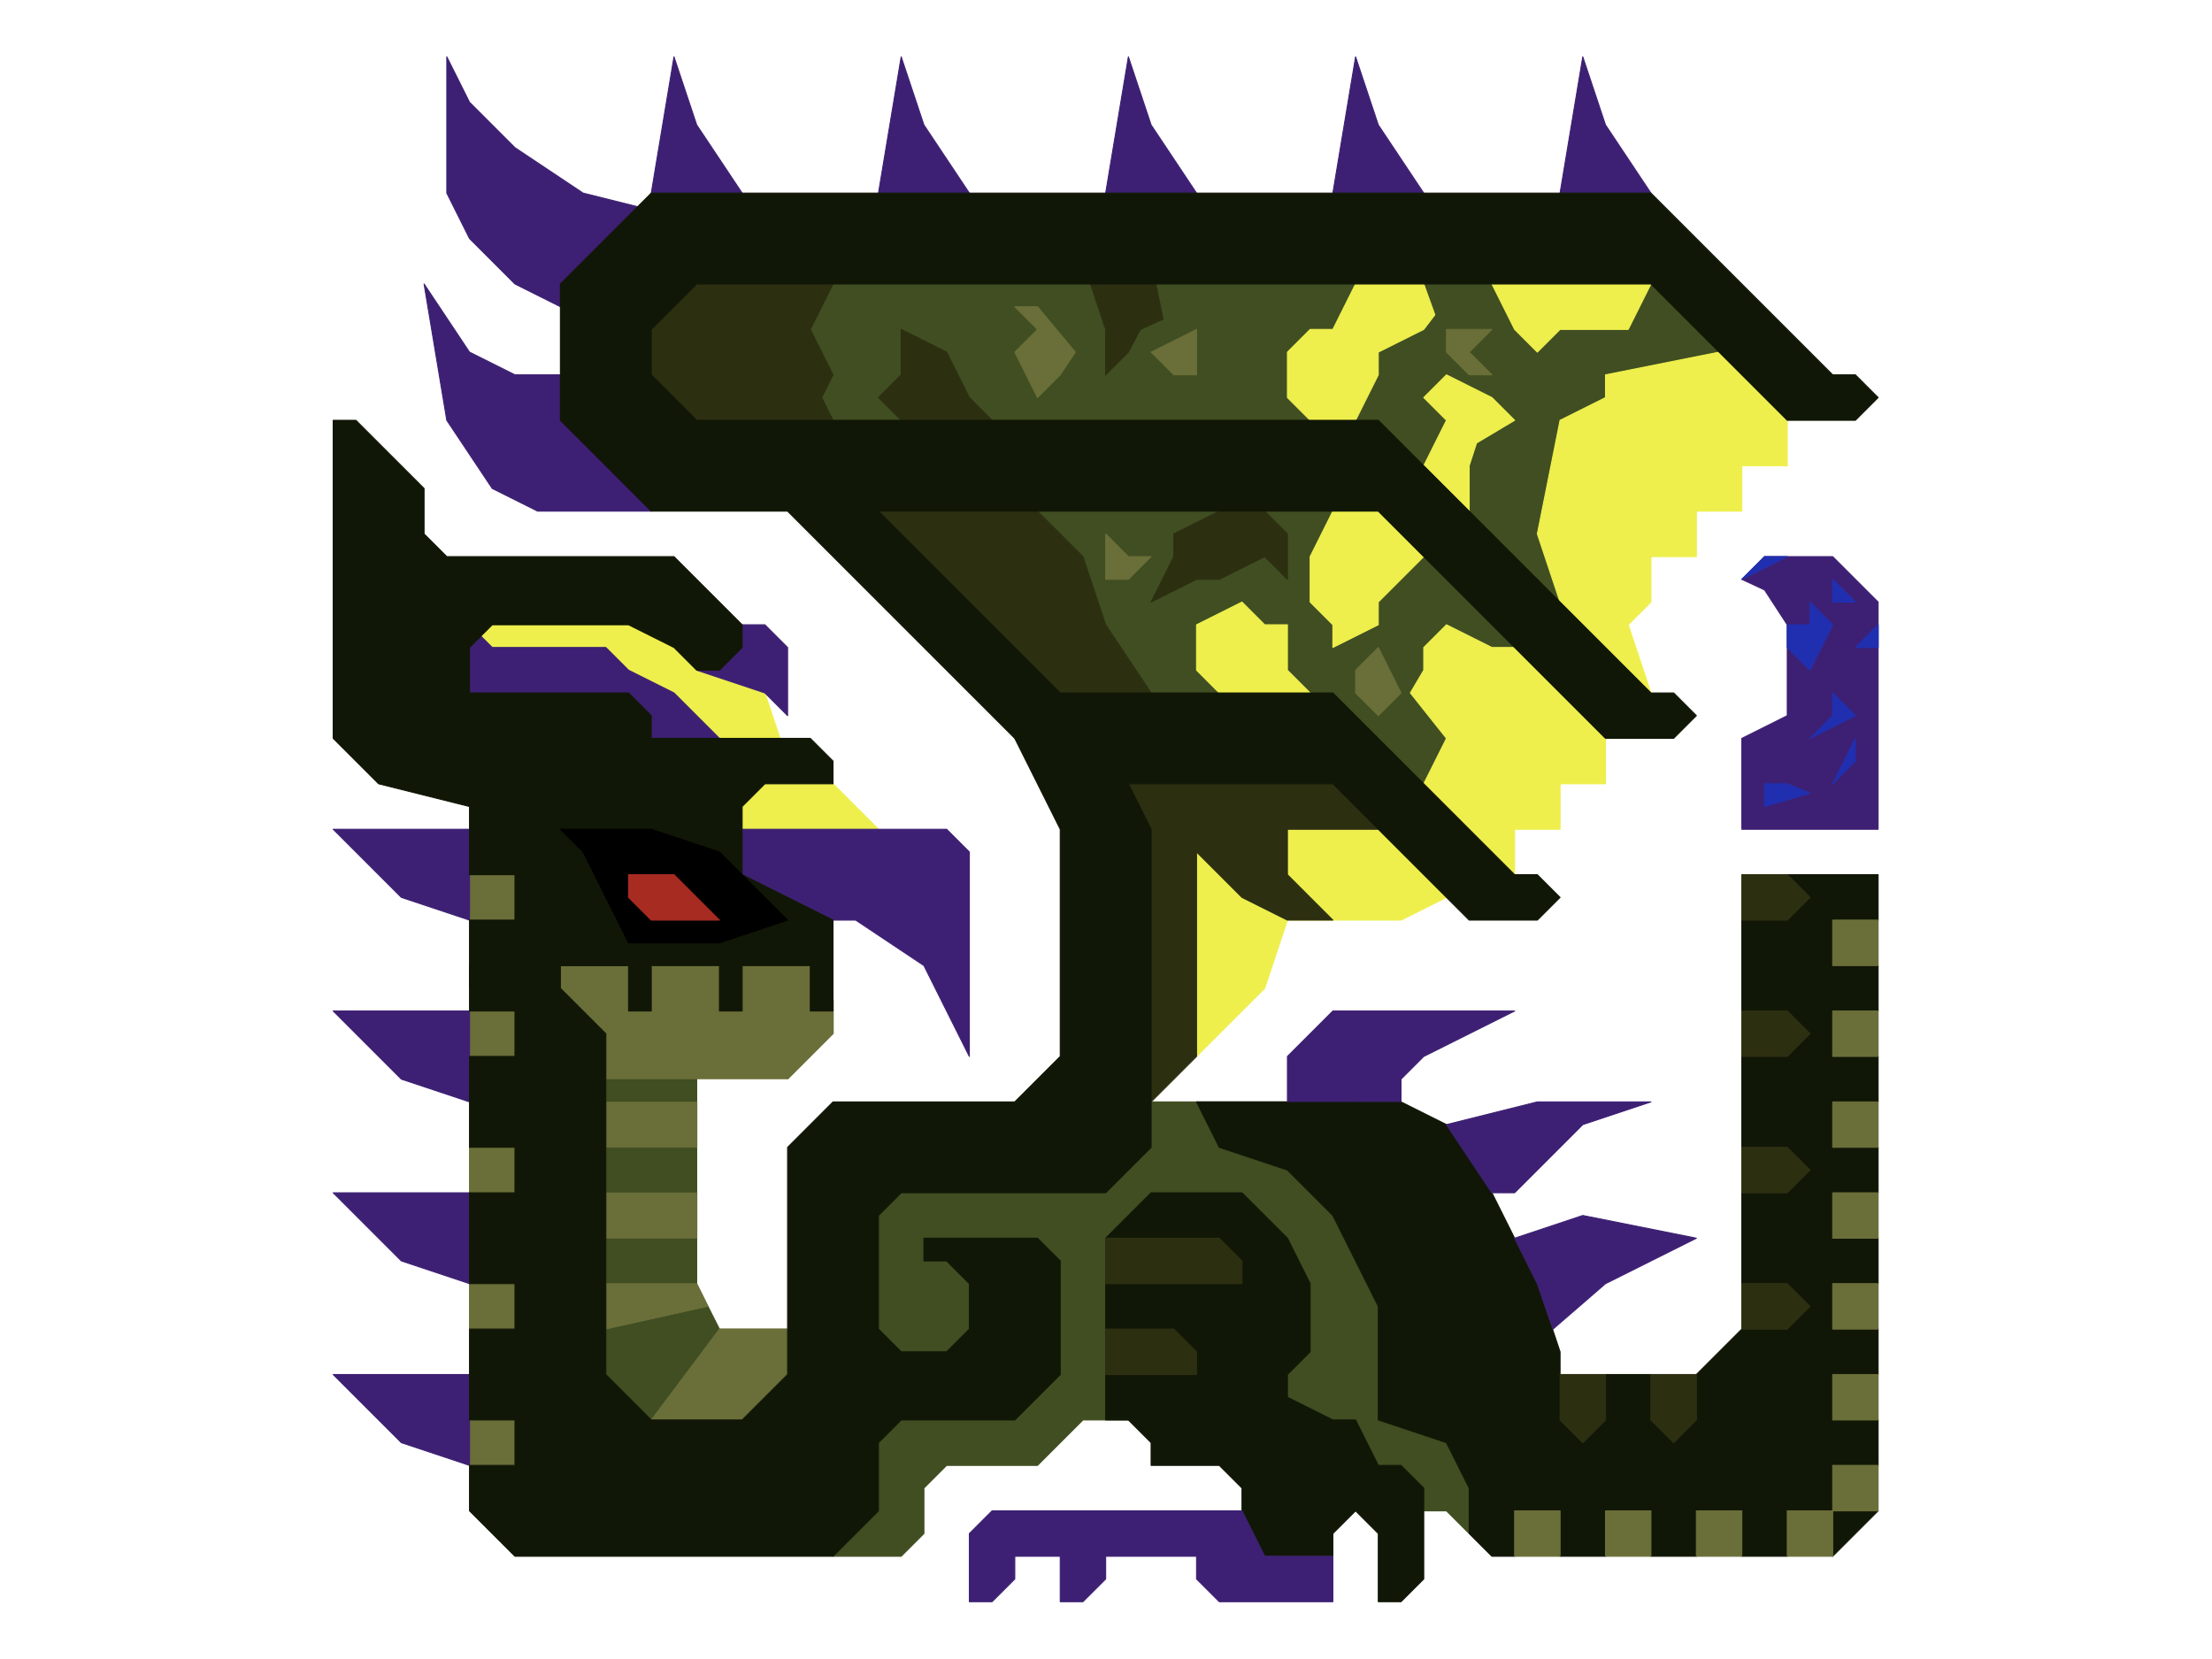 <?xml version="1.0" encoding="UTF-8" standalone="no"?>
<!DOCTYPE svg PUBLIC "-//W3C//DTD SVG 1.1//EN" "http://www.w3.org/Graphics/SVG/1.1/DTD/svg11.dtd">
<svg width="100%" height="100%" viewBox="0 0 4634 3475" version="1.1" xmlns="http://www.w3.org/2000/svg" xmlns:xlink="http://www.w3.org/1999/xlink" xml:space="preserve" xmlns:serif="http://www.serif.com/" style="fill-rule:evenodd;clip-rule:evenodd;stroke-linecap:round;stroke-linejoin:round;stroke-miterlimit:1.5;">
    <g transform="matrix(2.083,0,0,2.083,0,0)">
        <g id="Layer11">
            <g transform="matrix(1,0,0,1,-30.5,-11.45)">
                <path d="M662.65,342.75L754.05,251.35L1713.75,274.2L1850.85,411.3L1599.5,662.65L1530.95,891.15L1348.15,754.05L1073.95,731.2L822.6,479.85L662.65,457L662.65,342.75Z" style="fill:rgb(64,78,34);stroke:rgb(64,78,34);stroke-width:1px;"/>
            </g>
            <g transform="matrix(1,0,0,1,-30.5,-11.45)">
                <path d="M1188.2,1119.65L1393.85,1119.65L1553.8,1530.95L1508.1,1553.8L1485.25,1530.95L1302.45,1530.95L1279.6,1462.4L1188.2,1439.55L1119.65,1439.55L1073.95,1485.25L982.55,1485.25L959.7,1508.1L959.7,1553.8L936.85,1576.65L868.3,1576.65L891.15,1142.5L1119.65,1119.65L1188.2,1119.65Z" style="fill:rgb(64,78,34);stroke:rgb(64,78,34);stroke-width:1px;"/>
            </g>
            <g transform="matrix(1,0,0,1,-30.5,-11.45)">
                <path d="M685.5,1439.55L639.8,1393.85L639.8,1348.15L742.503,1325.3L754.05,1348.15L685.5,1439.55Z" style="fill:rgb(64,78,34);stroke:rgb(64,78,34);stroke-width:1px;"/>
            </g>
            <g transform="matrix(1,0,0,1,-30.5,-11.45)">
                <rect x="639.8" y="1085.4" width="91.4" height="217.05" style="fill:rgb(64,78,34);stroke:rgb(64,78,34);stroke-width:1px;"/>
            </g>
        </g>
        <g id="Layer9">
            <g transform="matrix(1,0,0,1,-30.5,-11.45)">
                <path d="M1599.5,616.95L1576.65,548.4L1599.5,434.15L1645.2,411.3L1645.2,388.45L1759.45,365.6L1828,434.15L1828,479.85L1782.3,479.85L1782.3,525.55L1736.6,525.55L1736.6,571.25L1690.9,571.25L1690.9,616.95L1668.05,639.8L1690.9,708.35L1599.5,616.95Z" style="fill:rgb(238,239,77);stroke:rgb(238,239,77);stroke-width:1px;"/>
            </g>
            <g transform="matrix(1,0,0,1,-30.5,-11.45)">
                <path d="M1690.9,297.05L1668.05,342.75L1599.5,342.75L1576.65,365.6L1553.8,342.75L1530.95,297.05L1690.9,297.05Z" style="fill:rgb(238,239,77);stroke:rgb(238,239,77);stroke-width:1px;"/>
            </g>
            <g transform="matrix(1,0,0,1,-30.5,-11.45)">
                <path d="M1462.4,479.85L1485.25,434.15L1462.4,411.3L1485.25,388.45L1530.95,411.3L1553.8,434.15L1515.52,457L1508.1,479.85L1508.1,525.55L1462.4,479.85Z" style="fill:rgb(238,239,77);stroke:rgb(238,239,77);stroke-width:1px;"/>
            </g>
            <g transform="matrix(1,0,0,1,-30.5,-11.45)">
                <path d="M1325.3,411.3L1348.15,434.15L1393.85,434.15L1416.7,388.45L1416.7,365.6L1462.4,342.75L1473.59,328.09L1462.4,297.05L1393.85,297.05L1371,342.75L1348.15,342.75L1325.3,365.6L1325.3,411.3Z" style="fill:rgb(238,239,77);stroke:rgb(238,239,77);stroke-width:1px;"/>
            </g>
            <g transform="matrix(1,0,0,1,-30.5,-11.45)">
                <path d="M1645.2,754.05L1645.2,799.75L1599.5,799.75L1599.5,845.45L1553.8,845.45L1553.8,891.15L1462.4,799.75L1485.25,754.05L1448.94,708.35L1462.4,685.5L1462.4,662.65L1485.25,639.8L1530.95,662.65L1553.8,662.65L1645.2,754.05Z" style="fill:rgb(238,239,77);stroke:rgb(238,239,77);stroke-width:1px;"/>
            </g>
            <g transform="matrix(1,0,0,1,-30.5,-11.45)">
                <path d="M1371,525.55L1348.15,571.25L1348.15,616.95L1371,639.8L1371,662.65L1416.7,639.8L1416.7,616.95L1439.55,594.1L1462.4,571.25L1416.7,525.55L1371,525.55Z" style="fill:rgb(238,239,77);stroke:rgb(238,239,77);stroke-width:1px;"/>
            </g>
            <g transform="matrix(1,0,0,1,-30.5,-11.45)">
                <path d="M1256.75,708.35L1233.9,685.5L1233.9,639.8L1279.6,616.95L1302.45,639.8L1325.3,639.8L1325.3,685.5L1348.15,708.35L1256.75,708.35Z" style="fill:rgb(238,239,77);stroke:rgb(238,239,77);stroke-width:1px;"/>
            </g>
            <g transform="matrix(1,0,0,1,-30.5,-11.45)">
                <path d="M1485.25,914L1439.55,936.85L1371,936.85L1325.3,936.85L1302.45,1005.4L1233.9,1073.95L1233.9,845.45L1416.7,845.45L1485.25,914Z" style="fill:rgb(238,239,77);stroke:rgb(238,239,77);stroke-width:1px;"/>
            </g>
        </g>
        <g id="Layer18">
            <g transform="matrix(1,0,0,1,-30.5,-11.45)">
                <path d="M1919.4,891.15L1919.4,936.85L1873.7,936.85L1873.7,982.55L1919.4,982.55L1919.4,1028.25L1873.7,1028.25L1873.7,1073.95L1919.4,1073.95L1919.4,1119.65L1873.7,1119.65L1873.7,1165.35L1919.4,1165.35L1919.4,1211.05L1873.7,1211.05L1873.7,1256.75L1919.4,1256.75L1919.4,1302.45L1873.7,1302.45L1873.7,1348.15L1919.4,1348.15L1919.4,1393.85L1873.7,1393.85L1873.7,1439.55L1919.4,1439.55L1919.4,1485.25L1873.7,1485.25L1873.7,1530.95L1828,1530.95L1828,1576.65L1782.3,1576.65L1782.3,1530.95L1736.6,1530.95L1736.6,1576.65L1690.9,1576.65L1690.9,1530.95L1645.2,1530.95L1645.2,1576.65L1599.5,1576.65L1599.5,1530.95L1553.8,1530.95L1553.8,1576.65L1530.95,1576.65L1508.1,1553.8L1508.1,1508.1L1485.25,1462.4L1416.7,1439.55L1416.7,1325.3L1371,1233.9L1325.3,1188.2L1256.75,1165.35L1233.9,1119.65L1439.55,1119.65L1485.25,1142.5L1530.95,1211.05L1576.65,1302.45L1599.5,1371L1599.5,1439.55L1622.35,1462.4L1645.2,1439.55L1645.2,1393.85L1690.9,1393.85L1690.9,1439.55L1713.75,1462.4L1736.6,1439.55L1736.6,1393.85L1782.3,1348.15L1828,1348.15L1850.85,1325.3L1828,1302.45L1782.3,1302.45L1782.3,1211.05L1828,1211.05L1850.85,1188.2L1828,1165.35L1782.3,1165.35L1782.3,1073.95L1828,1073.95L1850.85,1051.1L1828,1028.25L1782.3,1028.25L1782.3,936.85L1828,936.85L1850.85,914L1828,891.15L1919.4,891.15ZM1873.7,1576.65L1873.7,1530.95L1919.4,1530.95L1873.7,1576.65Z" style="fill:rgb(17,23,6);stroke:rgb(17,23,6);stroke-width:1px;"/>
            </g>
            <g transform="matrix(1,0,0,1,-30.5,-11.45)">
                <path d="M1188.2,1211.05L1279.6,1211.05L1325.3,1256.75L1348.15,1302.45L1348.15,1371L1325.3,1393.85L1325.3,1416.7L1371,1439.55L1393.85,1439.55L1416.7,1485.25L1439.55,1485.25L1462.4,1508.1L1462.4,1599.5L1439.55,1622.35L1416.7,1622.35L1416.7,1553.8L1393.85,1530.95L1371,1553.8L1371,1576.65L1302.45,1576.65L1279.6,1530.95L1279.6,1508.1L1256.75,1485.25L1188.2,1485.25L1188.2,1462.4L1165.35,1439.55L1142.5,1439.55L1142.5,1256.75L1188.2,1211.05Z" style="fill:rgb(17,23,6);stroke:rgb(17,23,6);stroke-width:1px;"/>
            </g>
        </g>
        <g id="Layer13">
            <g transform="matrix(1,0,0,1,-30.5,-11.45)">
                <path d="M868.3,297.05L845.45,342.75L868.3,388.45L856.875,411.3L868.3,434.15L685.5,457L662.65,297.05L822.6,251.35L868.3,297.05Z" style="fill:rgb(45,47,17);stroke:rgb(45,47,17);stroke-width:1px;"/>
            </g>
            <g transform="matrix(1,0,0,1,-30.5,-11.45)">
                <path d="M959.7,457L914,411.3L936.85,388.45L936.85,342.75L982.55,365.6L1005.4,411.3L1028.25,434.15L959.7,457Z" style="fill:rgb(45,47,17);stroke:rgb(45,47,17);stroke-width:1px;"/>
            </g>
            <g transform="matrix(1,0,0,1,-30.5,-11.45)">
                <path d="M1119.65,274.2L1142.5,342.75L1142.5,388.45L1165.35,365.6L1177.43,342.75L1200.28,332.418L1188.2,274.2L1119.65,274.2Z" style="fill:rgb(45,47,17);stroke:rgb(45,47,17);stroke-width:1px;"/>
            </g>
            <g transform="matrix(1,0,0,1,-30.5,-11.45)">
                <path d="M1073.95,525.55L1119.65,571.25L1142.5,639.8L1188.2,708.35L1096.8,731.2L868.3,525.55L1028.25,502.7L1073.95,525.55Z" style="fill:rgb(45,47,17);stroke:rgb(45,47,17);stroke-width:1px;"/>
            </g>
            <g transform="matrix(1,0,0,1,-30.5,-11.45)">
                <path d="M1256.75,525.55L1211.05,548.4L1211.05,571.25L1188.2,616.95L1233.9,594.1L1256.75,594.1L1302.45,571.25L1325.3,594.1L1325.3,548.4L1302.45,525.55L1256.75,525.55Z" style="fill:rgb(45,47,17);stroke:rgb(45,47,17);stroke-width:1px;"/>
            </g>
            <g transform="matrix(1,0,0,1,-30.5,-11.45)">
                <path d="M1416.7,845.45L1325.3,845.45L1325.3,891.15L1371,936.85L1325.3,936.85L1279.6,914L1233.9,868.3L1233.9,1073.95L1188.2,1119.65L1165.35,799.75L1371,799.75L1416.7,845.45Z" style="fill:rgb(45,47,17);stroke:rgb(45,47,17);stroke-width:1px;"/>
            </g>
            <g transform="matrix(1,0,0,1,-30.5,-11.45)">
                <path d="M1142.5,1256.75L1256.75,1256.75L1279.6,1279.6L1279.6,1302.45L1142.5,1302.45L1142.5,1256.75Z" style="fill:rgb(45,47,17);stroke:rgb(45,47,17);stroke-width:1px;"/>
            </g>
            <g transform="matrix(1,0,0,1,-30.5,-11.45)">
                <path d="M1142.5,1348.15L1211.05,1348.15L1233.9,1371L1233.9,1393.85L1142.5,1393.85L1142.5,1348.15Z" style="fill:rgb(45,47,17);stroke:rgb(45,47,17);stroke-width:1px;"/>
            </g>
            <g transform="matrix(1,0,0,1,-30.5,-11.45)">
                <path d="M1599.5,1393.85L1599.5,1439.55L1622.35,1462.4L1645.2,1439.55L1645.2,1393.85L1599.5,1393.85Z" style="fill:rgb(45,47,17);stroke:rgb(45,47,17);stroke-width:1px;"/>
            </g>
            <g transform="matrix(1,0,0,1,60.9,-11.45)">
                <path d="M1599.5,1393.85L1599.5,1439.55L1622.35,1462.4L1645.2,1439.55L1645.2,1393.85L1599.5,1393.85Z" style="fill:rgb(45,47,17);stroke:rgb(45,47,17);stroke-width:1px;"/>
            </g>
            <g transform="matrix(6.12323e-17,-1,1,6.12323e-17,357.95,2936.2)">
                <path d="M1599.5,1393.85L1599.5,1439.55L1622.35,1462.4L1645.2,1439.55L1645.2,1393.85L1599.5,1393.85Z" style="fill:rgb(45,47,17);stroke:rgb(45,47,17);stroke-width:1px;"/>
            </g>
            <g transform="matrix(6.12323e-17,-1,1,6.12323e-17,357.95,2799.1)">
                <path d="M1599.5,1393.85L1599.5,1439.55L1622.35,1462.4L1645.2,1439.55L1645.2,1393.85L1599.5,1393.85Z" style="fill:rgb(45,47,17);stroke:rgb(45,47,17);stroke-width:1px;"/>
            </g>
            <g transform="matrix(6.12323e-17,-1,1,6.12323e-17,357.95,2662)">
                <path d="M1599.5,1393.85L1599.5,1439.55L1622.35,1462.4L1645.2,1439.55L1645.2,1393.85L1599.5,1393.85Z" style="fill:rgb(45,47,17);stroke:rgb(45,47,17);stroke-width:1px;"/>
            </g>
            <g transform="matrix(6.12323e-17,-1,1,6.12323e-17,357.95,2524.9)">
                <path d="M1599.5,1393.85L1599.5,1439.55L1622.35,1462.4L1645.2,1439.55L1645.2,1393.85L1599.5,1393.85Z" style="fill:rgb(45,47,17);stroke:rgb(45,47,17);stroke-width:1px;"/>
            </g>
        </g>
        <g id="Layer17">
            <g transform="matrix(1,0,0,1,-30.5,-11.45)">
                <path d="M502.7,685.5L502.7,662.65L525.55,639.8L662.65,639.8L708.35,662.65L731.2,685.5L754.05,685.5L799.75,708.35L822.6,776.9L685.5,776.9L502.7,685.5Z" style="fill:rgb(238,239,77);stroke:rgb(238,239,77);stroke-width:1px;"/>
            </g>
            <g transform="matrix(1,0,0,1,-30.5,-11.45)">
                <path d="M776.9,822.6L799.75,799.75L868.3,799.75L914,845.45L776.9,845.45L776.9,822.6Z" style="fill:rgb(238,239,77);stroke:rgb(238,239,77);stroke-width:1px;"/>
            </g>
        </g>
        <g id="Layer10">
            <g transform="matrix(1,0,0,1,-30.5,-11.45)">
                <path d="M1188.2,365.6L1233.9,342.75L1233.9,388.45L1211.05,388.45L1188.2,365.6Z" style="fill:rgb(106,110,56);stroke:rgb(106,110,56);stroke-width:1px;"/>
            </g>
            <g transform="matrix(1,0,0,1,-99.05,-57.15)">
                <path d="M1553.8,411.3L1553.8,388.45L1599.5,388.45L1576.65,411.3L1599.5,434.15L1576.65,434.15L1553.8,411.3Z" style="fill:rgb(106,110,56);stroke:rgb(106,110,56);stroke-width:1px;"/>
            </g>
            <g transform="matrix(1,0,0,1,-30.5,-11.45)">
                <path d="M1051.1,319.9L1073.95,319.9L1112,365.6L1096.8,388.45L1073.95,411.3L1051.1,365.6L1073.95,342.75L1051.1,319.9Z" style="fill:rgb(106,110,56);stroke:rgb(106,110,56);stroke-width:1px;"/>
            </g>
            <g transform="matrix(1,0,0,1,-30.5,-11.45)">
                <path d="M1393.85,708.35L1393.85,685.5L1416.7,662.65L1439.55,708.35L1416.7,731.2L1393.85,708.35Z" style="fill:rgb(106,110,56);stroke:rgb(106,110,56);stroke-width:1px;"/>
            </g>
            <g transform="matrix(1,0,0,1,-30.5,-11.45)">
                <path d="M1142.5,594.1L1165.35,594.1L1188.2,571.25L1165.35,571.25L1142.5,548.4L1142.5,594.1Z" style="fill:rgb(106,110,56);stroke:rgb(106,110,56);stroke-width:1px;"/>
            </g>
            <g transform="matrix(1,0,0,1,-30.5,-11.45)">
                <rect x="1553.8" y="1530.95" width="45.7" height="45.7" style="fill:rgb(106,110,56);stroke:rgb(106,110,56);stroke-width:1px;"/>
            </g>
            <g transform="matrix(1,0,0,1,-1081.6,-102.85)">
                <rect x="1553.8" y="1530.95" width="45.7" height="45.7" style="fill:rgb(106,110,56);stroke:rgb(106,110,56);stroke-width:1px;"/>
            </g>
            <g transform="matrix(1,0,0,1,-1081.6,-239.95)">
                <rect x="1553.8" y="1530.95" width="45.7" height="45.7" style="fill:rgb(106,110,56);stroke:rgb(106,110,56);stroke-width:1px;"/>
            </g>
            <g transform="matrix(1,0,0,1,-1081.6,-377.05)">
                <rect x="1553.8" y="1530.95" width="45.7" height="45.7" style="fill:rgb(106,110,56);stroke:rgb(106,110,56);stroke-width:1px;"/>
            </g>
            <g transform="matrix(1,0,0,1,-1081.6,-514.15)">
                <rect x="1553.8" y="1530.95" width="45.7" height="45.7" style="fill:rgb(106,110,56);stroke:rgb(106,110,56);stroke-width:1px;"/>
            </g>
            <g transform="matrix(1,0,0,1,-1081.6,-651.25)">
                <rect x="1553.8" y="1530.95" width="45.7" height="45.7" style="fill:rgb(106,110,56);stroke:rgb(106,110,56);stroke-width:1px;"/>
            </g>
            <g transform="matrix(1,0,0,1,38.05,0)">
                <path d="M685.5,971.512L776.9,971.1L776.9,1016.8L662.65,1018.73L662.65,1016.8L616.95,1016.8L616.95,971.1L685.5,971.1L685.5,971.512ZM525.55,1016.8L525.55,971.1L616.95,971.997L616.95,1016.95L525.55,1016.8Z" style="fill:rgb(106,110,56);stroke:rgb(106,110,56);stroke-width:1px;"/>
            </g>
            <g transform="matrix(2,0,0,1,-2498.3,-422.75)">
                <rect x="1553.8" y="1530.95" width="45.7" height="45.7" style="fill:rgb(106,110,56);stroke:rgb(106,110,56);stroke-width:0.63px;"/>
            </g>
            <g transform="matrix(5,0,0,1,-7159.7,-514.15)">
                <path d="M1553.8,1599.5L1549.7,1563.04L1546.88,1510.95L1599.5,1519.55L1599.5,1553.8L1590.36,1599.5L1553.8,1599.5Z" style="fill:rgb(106,110,56);stroke:rgb(106,110,56);stroke-width:0.28px;"/>
            </g>
            <g transform="matrix(2,0,0,1,-2498.3,-331.35)">
                <rect x="1553.8" y="1530.95" width="45.7" height="45.7" style="fill:rgb(106,110,56);stroke:rgb(106,110,56);stroke-width:0.63px;"/>
            </g>
            <g transform="matrix(2,0,0,1,-2498.3,-239.95)">
                <path d="M1553.8,1576.65L1553.8,1530.95L1599.5,1530.95L1605.16,1553.8L1553.8,1576.65Z" style="fill:rgb(106,110,56);stroke:rgb(106,110,56);stroke-width:0.63px;"/>
            </g>
            <g transform="matrix(1,0,0,2,-853.1,-1725.2)">
                <path d="M1508.1,1576.65L1576.65,1530.95L1645.2,1530.95L1645.2,1553.8L1599.5,1576.65L1508.1,1576.65Z" style="fill:rgb(106,110,56);stroke:rgb(106,110,56);stroke-width:0.63px;"/>
            </g>
            <g transform="matrix(1,0,0,1,-30.5,-11.45)">
                <rect x="1645.2" y="1530.95" width="45.7" height="45.7" style="fill:rgb(106,110,56);stroke:rgb(106,110,56);stroke-width:1px;"/>
            </g>
            <g transform="matrix(1,0,0,1,60.9,-11.45)">
                <rect x="1645.2" y="1530.95" width="45.7" height="45.7" style="fill:rgb(106,110,56);stroke:rgb(106,110,56);stroke-width:1px;"/>
            </g>
            <g transform="matrix(1,0,0,1,152.3,-11.45)">
                <rect x="1645.2" y="1530.95" width="45.7" height="45.7" style="fill:rgb(106,110,56);stroke:rgb(106,110,56);stroke-width:1px;"/>
            </g>
            <g transform="matrix(1,0,0,1,198,-57.15)">
                <rect x="1645.2" y="1530.95" width="45.7" height="45.7" style="fill:rgb(106,110,56);stroke:rgb(106,110,56);stroke-width:1px;"/>
            </g>
            <g transform="matrix(1,0,0,1,198,-148.55)">
                <rect x="1645.2" y="1530.95" width="45.7" height="45.7" style="fill:rgb(106,110,56);stroke:rgb(106,110,56);stroke-width:1px;"/>
            </g>
            <g transform="matrix(1,0,0,1,198,-239.95)">
                <rect x="1645.2" y="1530.95" width="45.7" height="45.7" style="fill:rgb(106,110,56);stroke:rgb(106,110,56);stroke-width:1px;"/>
            </g>
            <g transform="matrix(1,0,0,1,198,-331.35)">
                <rect x="1645.2" y="1530.95" width="45.7" height="45.7" style="fill:rgb(106,110,56);stroke:rgb(106,110,56);stroke-width:1px;"/>
            </g>
            <g transform="matrix(1,0,0,1,198,-422.75)">
                <rect x="1645.2" y="1530.95" width="45.7" height="45.7" style="fill:rgb(106,110,56);stroke:rgb(106,110,56);stroke-width:1px;"/>
            </g>
            <g transform="matrix(1,0,0,1,198,-514.15)">
                <rect x="1645.2" y="1530.95" width="45.7" height="45.7" style="fill:rgb(106,110,56);stroke:rgb(106,110,56);stroke-width:1px;"/>
            </g>
            <g transform="matrix(1,0,0,1,198,-605.55)">
                <rect x="1645.2" y="1530.95" width="45.7" height="45.7" style="fill:rgb(106,110,56);stroke:rgb(106,110,56);stroke-width:1px;"/>
            </g>
        </g>
        <g id="Layer14">
            <g transform="matrix(1,0,0,1,-7.65,-11.45)">
                <path d="M1576.65,205.65L1599.5,68.55L1622.35,137.1L1668.05,205.65L1576.65,205.65Z" style="fill:rgb(61,32,115);stroke:rgb(61,32,115);stroke-width:1px;"/>
            </g>
            <g transform="matrix(1,0,0,1,-236.15,-11.45)">
                <path d="M1576.65,205.65L1599.5,68.55L1622.35,137.1L1668.05,205.65L1576.65,205.65Z" style="fill:rgb(61,32,115);stroke:rgb(61,32,115);stroke-width:1px;"/>
            </g>
            <g transform="matrix(1,0,0,1,-464.65,-11.45)">
                <path d="M1576.65,205.65L1599.5,68.55L1622.35,137.1L1668.05,205.65L1576.65,205.65Z" style="fill:rgb(61,32,115);stroke:rgb(61,32,115);stroke-width:1px;"/>
            </g>
            <g transform="matrix(1,0,0,1,-693.15,-11.45)">
                <path d="M1576.65,205.65L1599.5,68.55L1622.35,137.1L1668.05,205.65L1576.65,205.65Z" style="fill:rgb(61,32,115);stroke:rgb(61,32,115);stroke-width:1px;"/>
            </g>
            <g transform="matrix(1,0,0,1,-921.65,-11.45)">
                <path d="M1576.65,205.65L1599.5,68.55L1622.35,137.1L1668.05,205.65L1576.65,205.65Z" style="fill:rgb(61,32,115);stroke:rgb(61,32,115);stroke-width:1px;"/>
            </g>
            <g transform="matrix(1,0,0,1,-30.5,-11.45)">
                <path d="M708.35,228.5L616.95,205.65L548.4,159.95L502.7,114.25L479.85,68.55L479.85,205.65L502.7,251.35L548.4,297.05L594.1,319.9L708.35,228.5Z" style="fill:rgb(61,32,115);stroke:rgb(61,32,115);stroke-width:1px;"/>
            </g>
            <g transform="matrix(1,0,0,1,-30.5,-11.45)">
                <path d="M616.95,388.45L571.25,388.45L548.4,388.45L502.7,365.6L457,297.05L479.85,434.15L525.55,502.7L571.25,525.55L685.5,525.55L616.95,388.45Z" style="fill:rgb(61,32,115);stroke:rgb(61,32,115);stroke-width:1px;"/>
            </g>
            <g transform="matrix(1,0,0,1,-30.5,-11.45)">
                <path d="M1325.3,1119.65L1325.3,1073.95L1371,1028.25L1553.8,1028.25L1462.4,1073.95L1439.55,1096.8L1439.55,1119.65" style="fill:rgb(61,32,115);stroke:rgb(61,32,115);stroke-width:1px;"/>
            </g>
            <g transform="matrix(1,0,0,1,-30.5,-11.45)">
                <path d="M1485.25,1142.5L1576.65,1119.65L1690.9,1119.65L1622.35,1142.5L1576.65,1188.2L1553.8,1211.05L1530.95,1211.05L1485.25,1142.5Z" style="fill:rgb(61,32,115);stroke:rgb(61,32,115);stroke-width:1px;"/>
            </g>
            <g transform="matrix(1,0,0,1,-30.5,-11.45)">
                <path d="M1553.8,1256.75L1622.35,1233.9L1736.6,1256.75L1690.9,1279.6L1645.2,1302.45L1592.4,1348.15L1576.65,1302.45L1553.8,1256.75Z" style="fill:rgb(61,32,115);stroke:rgb(61,32,115);stroke-width:1px;"/>
            </g>
            <g transform="matrix(1,0,0,1,-30.5,-11.45)">
                <path d="M1782.3,845.45L1782.3,754.05L1828,731.2L1828,639.8L1805.15,604.735L1782.3,594.1L1805.15,571.25L1873.7,571.25L1919.4,616.95L1919.4,845.45L1782.3,845.45Z" style="fill:rgb(61,32,115);stroke:rgb(61,32,115);stroke-width:1px;"/>
            </g>
            <g transform="matrix(1,0,0,1,-30.5,-11.45)">
                <path d="M1005.4,1622.35L1005.4,1553.8L1028.25,1530.95L1279.6,1530.95L1302.45,1576.65L1371,1576.65L1371,1622.35L1256.75,1622.35L1233.9,1599.5L1233.9,1576.65L1142.5,1576.65L1142.5,1599.5L1119.65,1622.35L1096.8,1622.35L1096.8,1576.65L1051.1,1576.65L1051.1,1599.5L1028.25,1622.35L1005.4,1622.35Z" style="fill:rgb(61,32,115);stroke:rgb(61,32,115);stroke-width:1px;"/>
            </g>
            <g transform="matrix(1,0,0,1,-30.5,-11.45)">
                <path d="M502.7,1485.25L434.15,1462.4L365.6,1393.85L502.7,1393.85L502.7,1485.25Z" style="fill:rgb(61,32,115);stroke:rgb(61,32,115);stroke-width:1px;"/>
            </g>
            <g transform="matrix(1,0,0,1,-30.5,-194.25)">
                <path d="M502.7,1485.25L434.15,1462.4L365.6,1393.85L502.7,1393.85L502.7,1485.25Z" style="fill:rgb(61,32,115);stroke:rgb(61,32,115);stroke-width:1px;"/>
            </g>
            <g transform="matrix(1,0,0,1,-30.5,-377.05)">
                <path d="M502.7,1485.25L434.15,1462.4L365.6,1393.85L502.7,1393.85L502.7,1485.25Z" style="fill:rgb(61,32,115);stroke:rgb(61,32,115);stroke-width:1px;"/>
            </g>
            <g transform="matrix(1,0,0,1,-30.5,-559.85)">
                <path d="M502.7,1485.25L434.15,1462.4L365.6,1393.85L502.7,1393.85L502.7,1485.25Z" style="fill:rgb(61,32,115);stroke:rgb(61,32,115);stroke-width:1px;"/>
            </g>
            <g transform="matrix(1,0,0,1,-30.5,-11.45)">
                <path d="M1005.4,1073.95L1005.4,868.3L982.55,845.45L776.9,845.45L776.9,936.85L891.15,936.85L959.7,982.55L1005.4,1073.95Z" style="fill:rgb(61,32,115);stroke:rgb(61,32,115);stroke-width:1px;"/>
            </g>
            <g transform="matrix(1,0,0,1,-30.5,-11.45)">
                <path d="M502.7,639.8L525.55,662.65L639.8,662.65L662.65,685.5L708.35,708.35L754.05,754.05L662.65,754.05L502.7,731.2L502.7,639.8Z" style="fill:rgb(61,32,115);stroke:rgb(61,32,115);stroke-width:1px;"/>
            </g>
            <g transform="matrix(1,0,0,1,-30.5,-11.45)">
                <path d="M776.9,639.8L799.75,639.8L822.6,662.65L822.6,731.2L799.75,708.35L731.2,685.5L776.9,639.8Z" style="fill:rgb(61,32,115);stroke:rgb(61,32,115);stroke-width:1px;"/>
            </g>
        </g>
        <g id="Layer15">
            <g transform="matrix(1,0,0,1,-30.5,-11.45)">
                <path d="M1805.15,822.6L1805.15,799.75L1828,799.75L1850.85,809.201L1805.15,822.6Z" style="fill:rgb(32,47,176);stroke:rgb(32,47,176);stroke-width:1px;"/>
            </g>
            <g transform="matrix(1,0,0,1,-30.5,-11.45)">
                <path d="M1850.85,754.05L1873.7,731.2L1873.7,708.35L1896.55,731.2L1850.85,754.05Z" style="fill:rgb(32,47,176);stroke:rgb(32,47,176);stroke-width:1px;"/>
            </g>
            <g transform="matrix(1,0,0,1,-30.5,-11.45)">
                <path d="M1850.85,685.5L1828,662.65L1828,639.8L1850.85,639.8L1850.85,616.95L1873.7,639.8L1850.85,685.5Z" style="fill:rgb(32,47,176);stroke:rgb(32,47,176);stroke-width:1px;"/>
            </g>
            <g transform="matrix(1,0,0,1,-30.5,-11.45)">
                <path d="M1805.15,571.25L1782.3,594.1L1828,571.25L1805.15,571.25Z" style="fill:rgb(32,47,176);stroke:rgb(32,47,176);stroke-width:1px;"/>
            </g>
            <g transform="matrix(1,0,0,1,-30.5,-11.45)">
                <path d="M1873.7,594.1L1873.7,616.95L1896.55,616.95L1873.7,594.1Z" style="fill:rgb(32,47,176);stroke:rgb(32,47,176);stroke-width:1px;"/>
            </g>
            <g transform="matrix(1,0,0,1,-30.5,-11.45)">
                <path d="M1896.55,662.65L1919.4,639.8L1919.4,662.65L1896.55,662.65Z" style="fill:rgb(32,47,176);stroke:rgb(32,47,176);stroke-width:1px;"/>
            </g>
            <g transform="matrix(1,0,0,1,-30.5,-11.45)">
                <path d="M1873.7,799.75L1896.55,754.05L1896.55,776.9L1873.7,799.75Z" style="fill:rgb(32,47,176);stroke:rgb(32,47,176);stroke-width:1px;"/>
            </g>
        </g>
        <g id="Layer8">
            <g transform="matrix(1,0,0,1,-30.5,-11.45)">
                <path d="M914,525.55L1096.8,708.35L1371,708.35L1553.8,891.15L1576.65,891.15L1599.5,914L1576.65,936.85L1508.1,936.85L1371,799.75L1096.8,799.75L1051.1,754.05L822.6,525.55L685.5,525.55L594.1,434.15L594.1,297.05L685.5,205.65L1690.9,205.65L1873.7,388.45L1896.55,388.45L1919.4,411.3L1896.55,434.15L1828,434.15L1690.9,297.05L731.2,297.05L685.5,342.75L685.5,388.45L731.2,434.15L1416.7,434.15L1690.9,708.35L1713.75,708.35L1736.6,731.2L1713.75,754.05L1645.2,754.05L1416.7,525.55L914,525.55Z" style="fill:rgb(17,23,6);stroke:rgb(17,23,6);stroke-width:1px;"/>
            </g>
            <path d="M837.8,971.1L837.8,1016.8L814.95,1016.8L814.95,971.1L837.8,971.1ZM746.4,1016.8L723.55,1016.8L723.55,971.1L746.4,971.1L746.4,1016.8ZM517.9,1565.2L472.2,1519.5L472.2,1473.8L517.9,1473.8L517.9,1428.1L472.2,1428.1L472.2,1336.7L517.9,1336.7L517.9,1291L472.2,1291L472.2,1199.6L517.9,1199.6L517.9,1153.9L472.2,1153.9L472.2,1062.5L517.9,1062.5L517.9,1016.8L472.2,1016.8L472.2,971.1L655,971.1L655,1016.8L632.15,1016.8L632.15,971.1L563.6,971.1L563.6,993.95L609.3,1039.65L609.3,1382.4L655,1428.1L746.4,1428.1L792.1,1382.4L792.1,1153.9L837.8,1108.2L1020.6,1108.2L1066.3,1062.5L1066.3,834L1020.6,742.6L1134.85,788.3L1157.7,834L1157.7,1153.9L1112,1199.6L906.35,1199.6L883.5,1222.45L883.5,1336.7L906.35,1359.55L952.05,1359.55L974.9,1336.7L974.9,1291L952.05,1268.15L929.2,1268.15L929.2,1245.3L1043.45,1245.3L1066.3,1268.15L1066.3,1382.4L1020.6,1428.1L906.35,1428.1L883.5,1450.95L883.5,1519.5L837.8,1565.2L517.9,1565.2Z" style="fill:rgb(17,23,6);stroke:rgb(17,23,6);stroke-width:1px;"/>
            <g transform="matrix(1,0,0,1,-30.5,-11.45)">
                <path d="M502.7,1005.4L502.7,936.85L548.4,936.85L548.4,891.15L502.7,891.15L502.7,822.6L411.3,799.75L365.6,754.05L365.6,434.15L388.45,434.15L457,502.7L457,548.4L479.85,571.25L708.35,571.25L776.9,639.8L776.9,662.65L754.05,685.5L731.2,685.5L708.35,662.65L662.65,639.8L525.55,639.8L502.7,662.65L502.7,708.35L662.65,708.35L685.5,731.2L685.5,754.05L845.45,754.05L868.3,776.9L868.3,799.75L799.75,799.75L776.9,822.6L776.9,891.15L868.3,936.85L868.3,982.55L708.35,982.55L639.8,982.55L594.1,982.55L502.7,1005.4Z" style="fill:rgb(17,23,6);stroke:rgb(17,23,6);stroke-width:1px;"/>
            </g>
        </g>
        <g transform="matrix(1,0,0,1,-30.5,-11.45)">
            <g id="Layer12">
                <path d="M616.95,868.3L662.65,959.7L754.05,959.7L822.6,936.85L776.9,891.15L754.05,868.3L685.5,845.45L594.1,845.45L616.95,868.3Z" style="stroke:black;stroke-width:1px;"/>
            </g>
        </g>
        <g transform="matrix(1,0,0,1,-30.5,-11.45)">
            <g id="Layer16">
                <path d="M685.5,936.85L662.65,914L662.65,891.15L708.35,891.15L754.05,936.85L685.5,936.85Z" style="fill:rgb(167,43,33);stroke:rgb(167,43,33);stroke-width:1px;"/>
            </g>
        </g>
    </g>
</svg>
